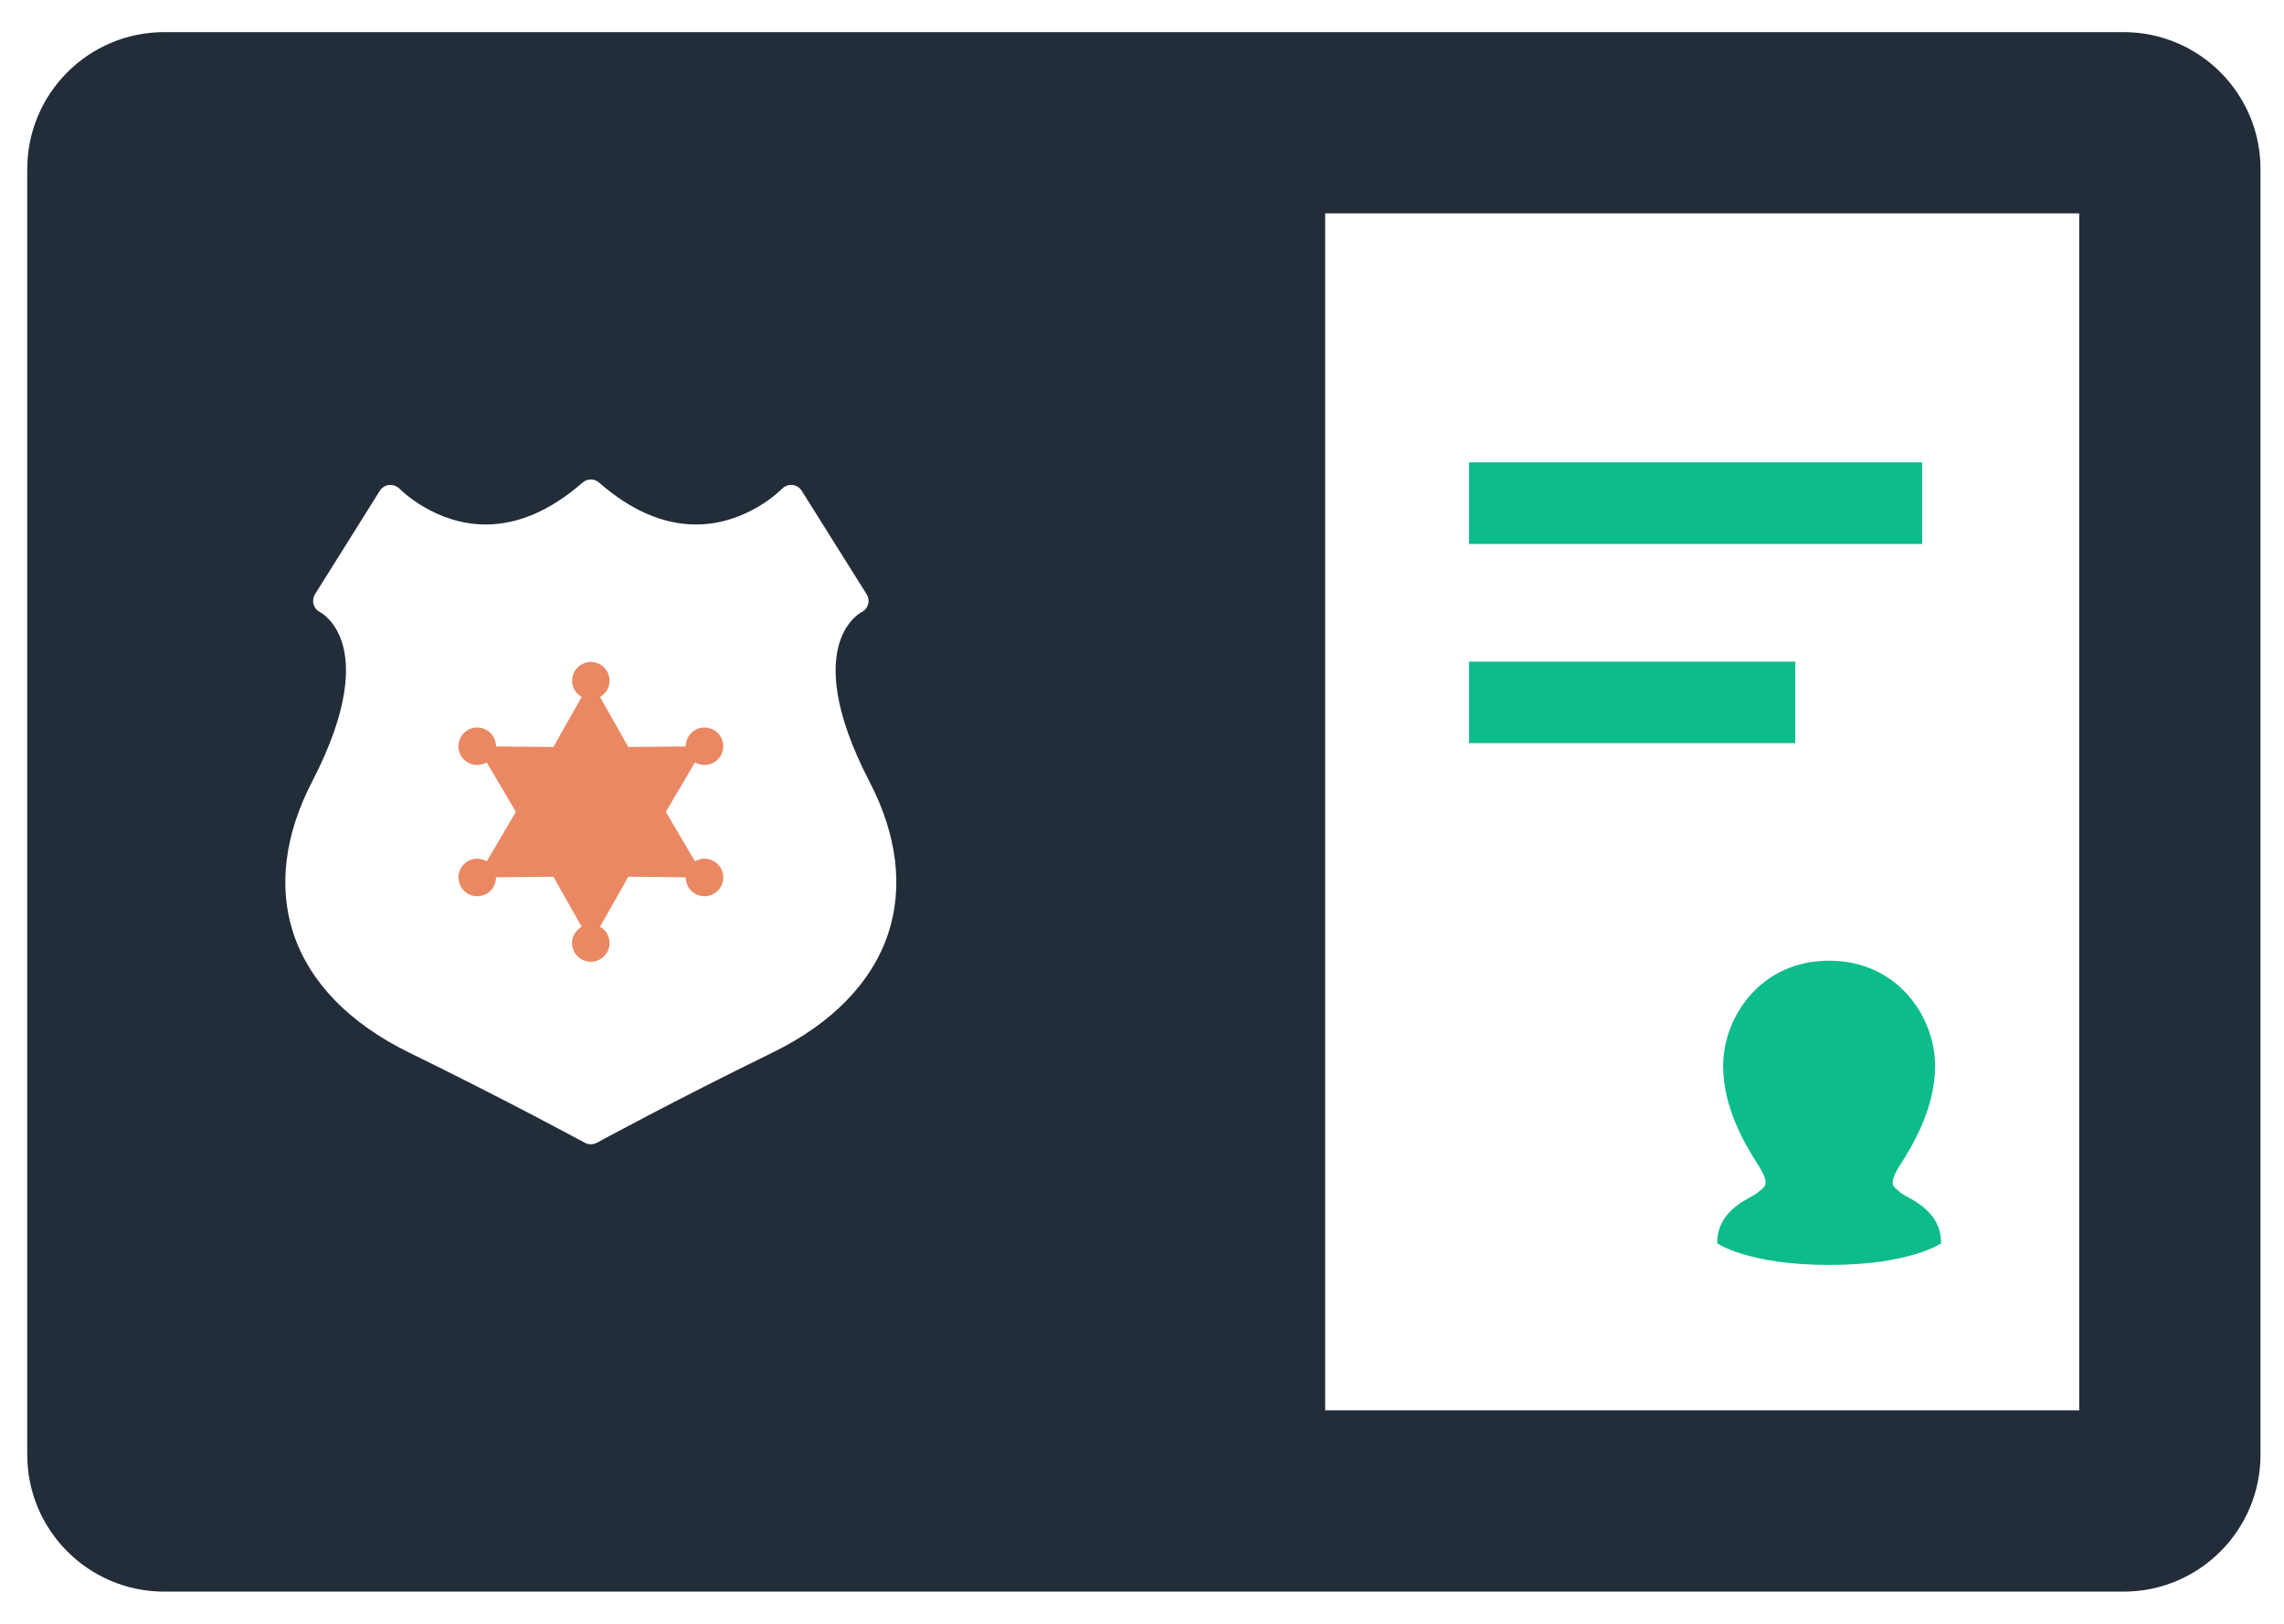 <svg width="45" height="32" viewBox="0 0 45 32" fill="none" xmlns="http://www.w3.org/2000/svg">
<path d="M13.879 15.075C14.083 15.075 14.25 14.912 14.25 14.707C14.25 14.503 14.083 14.337 13.879 14.337C13.675 14.337 13.511 14.503 13.511 14.707V14.71L12.379 14.721L11.822 13.735C11.934 13.671 12.01 13.553 12.01 13.416C12.01 13.211 11.845 13.045 11.641 13.045C11.437 13.045 11.272 13.211 11.272 13.416C11.272 13.553 11.348 13.671 11.46 13.735L10.902 14.721L9.772 14.71V14.707C9.772 14.503 9.607 14.337 9.402 14.337C9.198 14.337 9.033 14.503 9.033 14.707C9.033 14.912 9.198 15.075 9.402 15.075C9.471 15.075 9.534 15.056 9.589 15.024L10.164 15.999L9.591 16.974C9.534 16.942 9.471 16.922 9.402 16.922C9.198 16.922 9.033 17.087 9.033 17.291C9.033 17.495 9.198 17.662 9.402 17.662C9.607 17.662 9.772 17.495 9.772 17.291V17.288L10.902 17.277L11.46 18.263C11.348 18.328 11.271 18.446 11.271 18.584C11.271 18.788 11.437 18.953 11.641 18.953C11.845 18.953 12.01 18.788 12.01 18.584C12.01 18.446 11.935 18.328 11.822 18.263L12.379 17.277L13.511 17.288V17.291C13.511 17.495 13.675 17.662 13.879 17.662C14.083 17.662 14.25 17.495 14.25 17.291C14.25 17.087 14.083 16.922 13.879 16.922C13.811 16.922 13.748 16.942 13.693 16.974L13.118 15.999L13.693 15.024C13.748 15.056 13.811 15.075 13.879 15.075Z" fill="#E98862"/>
<path d="M41.838 0.633H25.236C23.746 0.633 21.329 0.633 19.838 0.633H3.236C1.746 0.633 0.537 1.841 0.537 3.332V28.667C0.537 30.158 1.746 31.366 3.236 31.366H19.838C21.329 31.366 23.746 31.366 25.236 31.366H41.838C43.329 31.366 44.537 30.158 44.537 28.667V3.332C44.537 1.841 43.329 0.633 41.838 0.633ZM17.502 18.39C17.185 19.354 16.397 20.168 15.222 20.742C13.307 21.678 11.775 22.512 11.76 22.52C11.722 22.54 11.681 22.55 11.64 22.55C11.599 22.55 11.559 22.54 11.522 22.52C11.506 22.512 9.973 21.678 8.058 20.742C6.884 20.167 6.096 19.354 5.779 18.39C5.48 17.482 5.607 16.451 6.146 15.41C6.899 13.961 6.883 13.113 6.738 12.659C6.597 12.218 6.318 12.07 6.307 12.065C6.244 12.033 6.197 11.977 6.178 11.909C6.159 11.842 6.169 11.77 6.206 11.711L7.483 9.672C7.524 9.608 7.592 9.565 7.667 9.557C7.675 9.557 7.685 9.557 7.693 9.557C7.76 9.557 7.826 9.584 7.873 9.632C7.879 9.64 8.563 10.336 9.57 10.336C10.21 10.336 10.851 10.058 11.477 9.511C11.524 9.47 11.583 9.449 11.641 9.449C11.7 9.449 11.757 9.469 11.804 9.511C12.43 10.058 13.071 10.336 13.71 10.336C14.725 10.336 15.4 9.64 15.407 9.632C15.455 9.584 15.52 9.555 15.587 9.555C15.595 9.555 15.603 9.557 15.611 9.557C15.688 9.565 15.756 9.608 15.796 9.672L17.075 11.711C17.112 11.771 17.123 11.845 17.102 11.912C17.083 11.98 17.035 12.036 16.97 12.066C16.962 12.07 16.683 12.218 16.542 12.659C16.397 13.115 16.381 13.961 17.134 15.41C17.674 16.451 17.801 17.479 17.502 18.39ZM40.965 27.794H26.109V4.205H40.965V27.794Z" fill="#222D39"/>
<path d="M37.871 9.111H28.943V10.72H37.871V9.111Z" fill="#0CBC8B"/>
<path d="M35.371 13.039H28.943V14.645H35.371V13.039Z" fill="#0CBC8B"/>
<path d="M38.126 21.006C38.126 20.044 37.39 18.932 36.038 18.932C34.686 18.932 33.95 20.044 33.95 21.006C33.95 21.819 34.369 22.538 34.64 22.96C34.912 23.38 34.741 23.392 34.634 23.5C34.528 23.607 33.832 23.805 33.832 24.501C33.832 24.501 34.434 24.928 36.038 24.928C37.643 24.928 38.244 24.501 38.244 24.501C38.244 23.805 37.549 23.607 37.441 23.5C37.335 23.392 37.165 23.38 37.436 22.96C37.706 22.538 38.126 21.819 38.126 21.006Z" fill="#0CBC8B"/>
</svg>
